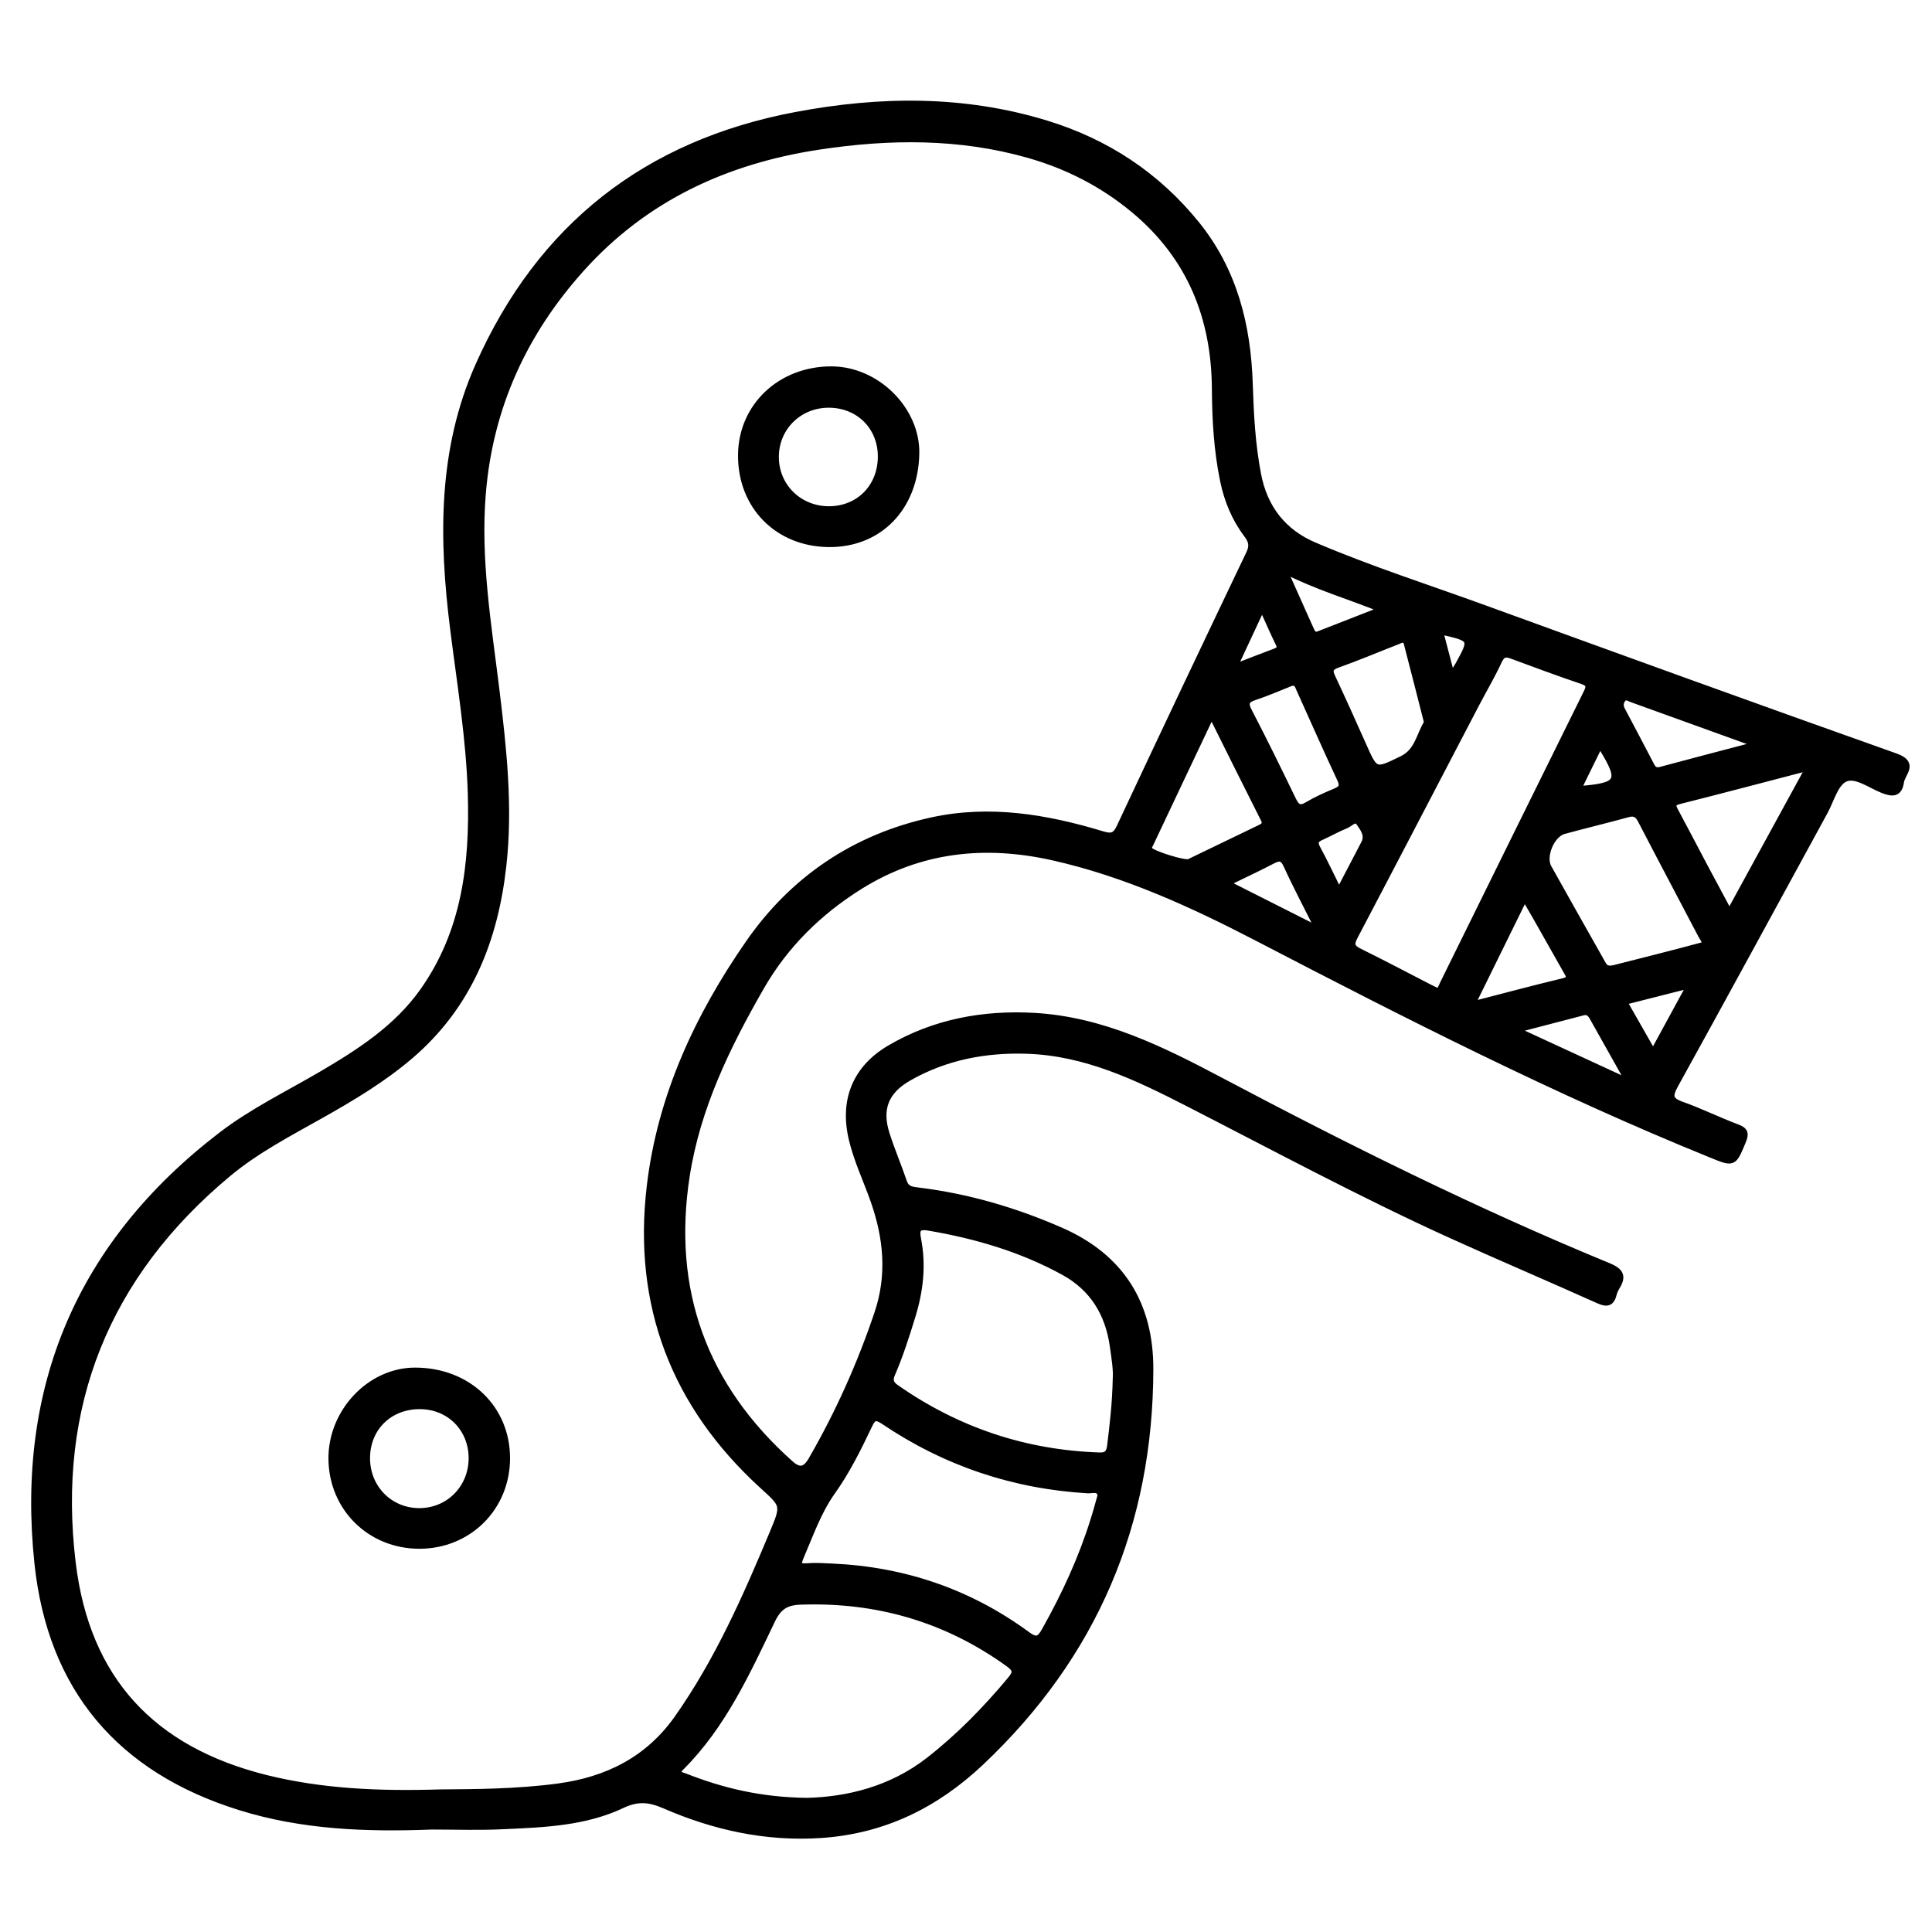 <?xml version="1.0" encoding="utf-8"?>
<!-- Generator: Adobe Illustrator 23.0.0, SVG Export Plug-In . SVG Version: 6.00 Build 0)  -->
<svg version="1.0" xmlns="http://www.w3.org/2000/svg" xmlns:xlink="http://www.w3.org/1999/xlink" x="0px" y="0px"
	 viewBox="0 0 3000 3000" style="enable-background:new 0 0 3000 3000;" xml:space="preserve">
<style type="text/css">
	.st0{stroke:#000000;stroke-width:10;stroke-miterlimit:10;}
</style>
<g id="Layer_1">
</g>
<g id="Layer_2">
	<g>
		<path class="st0" d="M670.7,2835.9c-100.9,3.9-201.2,0.4-298.5-30.1c-186.3-58.2-293.1-184.3-313.7-378.1
			c-29-273.8,66-496.8,285.1-664.9c48.3-37.1,103.6-63.8,156.1-94.6c59.1-34.7,116.5-71.7,157.1-128.9
			c65.4-92.3,77.7-197.6,74.6-306.5c-2.5-86-16.7-170.8-27.4-256c-17.5-139.3-19.5-277.3,39-409c96-216,261.4-345.4,493.3-389
			c130-24.5,259.9-26,387.9,13.1c93.5,28.6,172.1,80.1,233.8,156.5c58.5,72.5,79.4,157.4,82.3,248.2c1.5,47,4,93.8,12.9,140.1
			c10.1,52.6,39.4,89.9,87.9,110.5c86.3,36.8,175.6,65.4,263.7,97.4c212.6,77.3,425.3,154.5,638.5,230.1
			c31.2,11.1,10.2,25.6,8.2,39.5c-2.7,19.1-13.4,18.1-28.1,12.3c-19.5-7.7-42-25.2-58.7-17.3c-15.1,7.1-21.6,33.1-31.4,51.1
			c-77.3,141.5-154.2,283.2-232.2,424.3c-9.4,17.1-8.9,24.2,10.3,31c29,10.3,56.7,24.1,85.5,34.9c12.6,4.7,14.3,9.3,9.2,21.7
			c-14.6,34.9-13.8,34.9-49.4,20.4c-240.9-97.8-472.2-215.6-702.6-335.4c-101.6-52.8-205.6-100.6-318.2-126
			c-105.9-23.9-207-13.6-300.6,44.8c-63.8,39.9-116.2,91.3-153.8,156.9c-52.8,92-99.1,187-115.5,293.1
			c-27.5,177.8,26.9,327,161.4,446.9c13.7,12.2,23.2,10.6,32.7-5.8c42-72.7,76.1-148.8,102.8-228.3c19.8-59,14.1-117.1-6.2-174.7
			c-11.2-31.8-25.9-62.3-33.7-95.3c-14.3-60,5.5-109.7,58.8-141c69.1-40.5,145.1-54.5,224.3-50c105.5,6,197.9,51.9,288.8,100
			c197.1,104.3,396.6,203.5,602.9,288.4c20.3,8.4,22,16.8,12,33c-1.9,3.1-3.4,6.6-4.3,10.1c-3.4,13.8-9.8,15.9-23.1,9.9
			c-76.9-34.6-154.6-67.5-231.4-102.4c-138.2-62.9-271.9-134.9-407-204.1c-78.4-40.2-158.2-78.4-248.9-81.4
			c-64.9-2.2-127.1,9.6-184.2,42.2c-35.8,20.5-47,48.1-34.5,87.3c8,25.1,18.4,49.4,26.9,74.4c3.9,11.5,12.1,12.5,22.1,13.7
			c77,9.4,150.5,30.9,221.6,62c94.3,41.3,139.1,114.6,138.9,215.1c-0.4,240.7-87,444.5-262.8,610.5
			c-70.6,66.7-152.2,106.3-249.2,112.6c-84.5,5.5-165.1-12.3-242.1-45.8c-23-10-41.4-12-65.5-0.6c-57.4,27.3-120.6,29.8-183,32.6
			C745.6,2837.3,708.1,2835.9,670.7,2835.9z M683.3,2783.6c54.7-0.4,119.2-0.6,183.5-9.2c76.3-10.3,139.8-42,185.1-106.1
			c63-89.4,106.7-188.7,148.6-289c17.8-42.6,16.8-42.2-16.6-72.6c-137-125.2-196.4-280.5-174.6-464.8
			c16.5-139.4,74.4-263.7,153.4-377.5c69-99.5,165.1-164.2,284.2-190.2c89.9-19.7,178.2-4.7,264.8,21.5c13.7,4.1,20.2,3.2,26.9-11
			c66.5-142,133.7-283.6,201.3-425.1c5.7-11.9,4-19.5-3.6-29.6c-18.8-24.9-30.5-53.1-36.8-83.9c-9.7-47-12.4-94.5-12.7-142.3
			c-0.7-110.8-38.6-204.9-125.1-277.3c-48.7-40.7-103.8-68.9-164.5-86.2c-107.2-30.5-216-29.5-325.1-13
			c-144.5,21.8-270.9,79.9-369.9,190.4c-89,99.3-141.7,214.4-152.8,348.2c-8.5,102.7,8.6,203.5,21,304.6
			c11.1,91.2,21.2,182.1,10.8,274.2c-13,115.6-53.6,217.3-144.2,294.8c-42.6,36.4-90.5,65-139.2,92.4
			c-49.2,27.7-99.6,53.9-143.2,90.1c-189.8,157.8-271.6,360.9-242,605.2c21.9,180.9,123.6,289.9,300.5,334
			C498.6,2782.3,585.8,2786.6,683.3,2783.6z M1252.9,2796.7c62.8-1.5,131.2-17.7,189.7-63.4c47-36.7,88.5-79.3,126.7-125.1
			c9.4-11.2,8.6-16.4-3.5-25.1c-96.5-69.4-203.9-100.5-322.5-96.4c-22.6,0.8-34.3,8-44.4,28.9c-39,81.2-76.4,163.9-141.7,228.9
			c-10.4,10.4-0.4,11.5,6,14C1120.9,2781.2,1180.4,2795.8,1252.9,2796.7z M1732.9,2140.1c1-11.3-1.8-31-4.7-50.6
			c-7.2-50.2-31.2-89.6-76.4-114.4c-65.6-36-136.3-56.7-209.8-69.2c-18-3.1-19.5,4.1-16.7,18.5c7.9,40.5,3.3,80.1-8.8,119.4
			c-9.3,30.1-18.8,60.2-31.3,89.1c-4.2,9.7-3.2,15.5,5.8,21.8c95.1,66.5,200.4,101.9,316.5,105.7c11.6,0.4,15.3-4.7,16.6-15.2
			C1728,2213,1732,2181,1732.9,2140.1z M1709.3,2322.2c-1.8-12.7-13.4-8-20.1-8.4c-115.5-6.8-221.3-42.4-317.1-107.1
			c-14-9.4-17.5-4.3-23.1,7.5c-16.7,35.1-34.1,70.2-56.6,101.8c-22,30.9-34,66-48.7,100.1c-4.7,11-6.6,17.7,9.8,16.3
			c12.9-1.1,26-0.1,39,0.5c111.5,5,212.9,39.6,302.8,105.7c14.7,10.8,19.8,6.5,27.2-6.7c30.7-54.5,56.8-110.9,75.5-170.7
			C1702,2348.8,1705.4,2336.1,1709.3,2322.2z M2231.6,1539.3c5.6-0.8,6.8-6.9,9.2-11.7c74.2-150.5,148.3-300.9,222.7-451.3
			c4.7-9.5,5.8-14.8-6.6-19c-36.7-12.4-73.1-25.9-109.5-39.4c-9.9-3.7-15.2-2.3-20.1,8.4c-10.6,22.8-23.4,44.5-35.1,66.8
			c-62.9,120.4-125.5,240.9-188.7,361c-6.3,11.9-5.1,17.4,7,23.4c36.8,18.2,73.1,37.3,109.5,56.1
			C2223.3,1535.2,2226.6,1536.8,2231.6,1539.3z M2506.4,1503.6c41.9-10.7,88.8-22.3,135.3-34.9c11-3,3.1-10.8,0.5-15.7
			c-31.2-59.6-62.8-119-93.8-178.8c-4.8-9.2-9.8-13.2-20.5-10.2c-33.1,9.1-66.5,17.1-99.6,26.1c-19.3,5.3-33.7,39.6-24,57
			c27.4,49.2,55.2,98.2,82.9,147.3C2490.3,1500.2,2492.9,1506.7,2506.4,1503.6z M2809.1,1191.4c-70.1,18.3-135.6,35.6-201.4,52.2
			c-12.5,3.1-10.6,8.2-6.1,16.6c14.9,27.7,29.4,55.6,44.1,83.4c12.6,23.6,25.3,47.2,39.7,74.1
			C2727.2,1341.3,2767,1268.5,2809.1,1191.4z M1881.3,1109.3c-33,69.6-64.3,135.5-95.4,201.5c-1.4,2.9-3.9,5.8-0.3,9.7
			c5.6,6,54.2,21.5,61.2,18.2c36.3-17.4,72.5-35.1,108.8-52.5c6.6-3.2,11.3-5.8,6.8-14.6C1935.7,1218.8,1909.4,1165.7,1881.3,1109.3
			z M2216.3,1122c-10.8-42.1-20.9-82.5-31.5-122.8c-2.7-10.3-10.2-5.3-15.9-3.1c-30.6,11.9-60.9,24.8-91.9,35.8
			c-12.6,4.5-13.3,9.4-8.1,20.3c16.2,34.4,31.7,69.1,47.2,103.8c19.4,43.8,19,43.3,61.2,22.7
			C2202.1,1166.6,2204.2,1140.8,2216.3,1122z M2004.8,1060.2c-18,7.1-36.7,15.4-56,21.8c-13.2,4.4-16.8,8.8-9.6,22.6
			c23.6,45.3,46,91.2,68.3,137.2c5.4,11.2,10.3,15.8,22.9,8.2c13.7-8.2,28.5-14.7,43.2-20.9c10.2-4.3,12.6-8.6,7.5-19.5
			c-21.7-46.3-42.2-93-63.3-139.6C2015.5,1065.1,2014.3,1058.2,2004.8,1060.2z M2285.3,1560.3c51.5-13.3,96.6-25.4,142-36.3
			c13.8-3.3,9.3-9.1,5-16.6c-15.6-27.4-31-54.8-46.5-82.2c-5.5-9.7-11.1-19.3-18.4-31.8C2339.4,1450.4,2313.6,1502.8,2285.3,1560.3z
			 M2721.9,1157.9c0.3-1.4,0.5-2.8,0.8-4.2c-63.1-22.8-126.1-45.6-189.2-68.3c-4.6-1.7-9.5-5.5-13.9,0.1c-3.9,5-4.3,10.7-1.3,16.5
			c15.3,29.1,30.8,58,45.9,87.2c3.2,6.3,7.5,8.3,14.2,6.6C2626.2,1183,2674,1170.4,2721.9,1157.9z M2522.7,1677.4
			c1.1-1.1,2.2-2.3,3.3-3.4c-17.5-31.2-35-62.3-52.5-93.5c-3.4-6.2-7.3-10.9-15.4-8.8c-33.2,8.7-66.4,17.3-105.1,27.4
			C2412.9,1626.7,2467.8,1652.1,2522.7,1677.4z M1904.3,1371.5c46.8,23.6,92.5,46.7,143.4,72.4c-18.7-37.4-35.2-68.3-49.7-100.2
			c-6.1-13.4-12.1-12.6-23-6.9C1952.3,1348.7,1929,1359.4,1904.3,1371.5z M1993.8,885c15.6,34.8,28.5,63.5,41.2,92.1
			c2.5,5.7,5.2,10.9,12.9,7.9c31.4-12.3,62.8-24.5,98.9-38.6C2094.4,925.2,2045.2,911.3,1993.8,885z M2624.4,1529.4
			c-36.4,9.2-68.5,17.4-102.8,26.1c15.2,26.6,29.4,51.6,45.3,79.5C2586.5,1599,2604.2,1566.5,2624.4,1529.4z M2079.2,1384.8
			c14.4-27.6,26.9-51.4,39.3-75.3c6.7-12.8-1.8-23.3-7.9-32.1c-6.2-9-14.2,1.5-20.8,4.1c-12.8,5.1-24.8,12.1-37.3,17.7
			c-8.5,3.8-13,7.4-7.3,17.8C2056.6,1338,2066.7,1359.7,2079.2,1384.8z M1916,1036.5c25-9.6,44.4-17.3,64.1-24.6c7-2.6,9-5.7,5.4-13
			c-8.5-17.4-16.2-35.2-24.9-54.4c-2.9,4.4-4.8,6.7-6,9.3C1942.6,979.5,1930.6,1005.3,1916,1036.5z M2450.1,1225.7
			c65.4-4.9,69.6-12.2,38.2-63.7c-0.9-1.4-2.8-2.3-5-4C2472,1180.8,2461.3,1202.8,2450.1,1225.7z M2235.8,979.9
			c6.2,23.9,11.9,45.3,18.2,69.5c4.6-7.3,7.8-11.9,10.6-16.9C2287.2,991.5,2287.1,991.4,2235.8,979.9z"/>
		<path class="st0" d="M651.2,2399.9c-76.3,0-135.4-58.3-136.2-134.3c-0.7-73.2,59.6-137,129.5-137c82.3,0,143,58.3,142.5,136.7
			C786.5,2341.3,727.4,2399.9,651.2,2399.9z M569.6,2264.1c-0.1,46.5,35.5,82.7,81.5,82.7c45.9,0,81.7-36.3,81.6-82.8
			c-0.2-46-34.6-80.6-80.5-80.9C604.5,2182.9,569.7,2217.1,569.6,2264.1z"/>
		<path class="st0" d="M1287,844.5c-79.5-0.7-136.7-58.8-136-138.3c0.7-75.4,61.2-132.5,140.2-132.3c70,0.2,132.5,62.2,131.3,130.2
			C1421,787.7,1365.4,845.2,1287,844.5z M1287.7,791.1c46.7-0.3,80.8-35.5,80.4-83.1c-0.4-45.9-35-79.9-81.3-79.9
			c-46.4,0-82.7,36-82.4,81.9C1204.6,755.8,1241.2,791.4,1287.7,791.1z"/>
	</g>
</g>
</svg>
